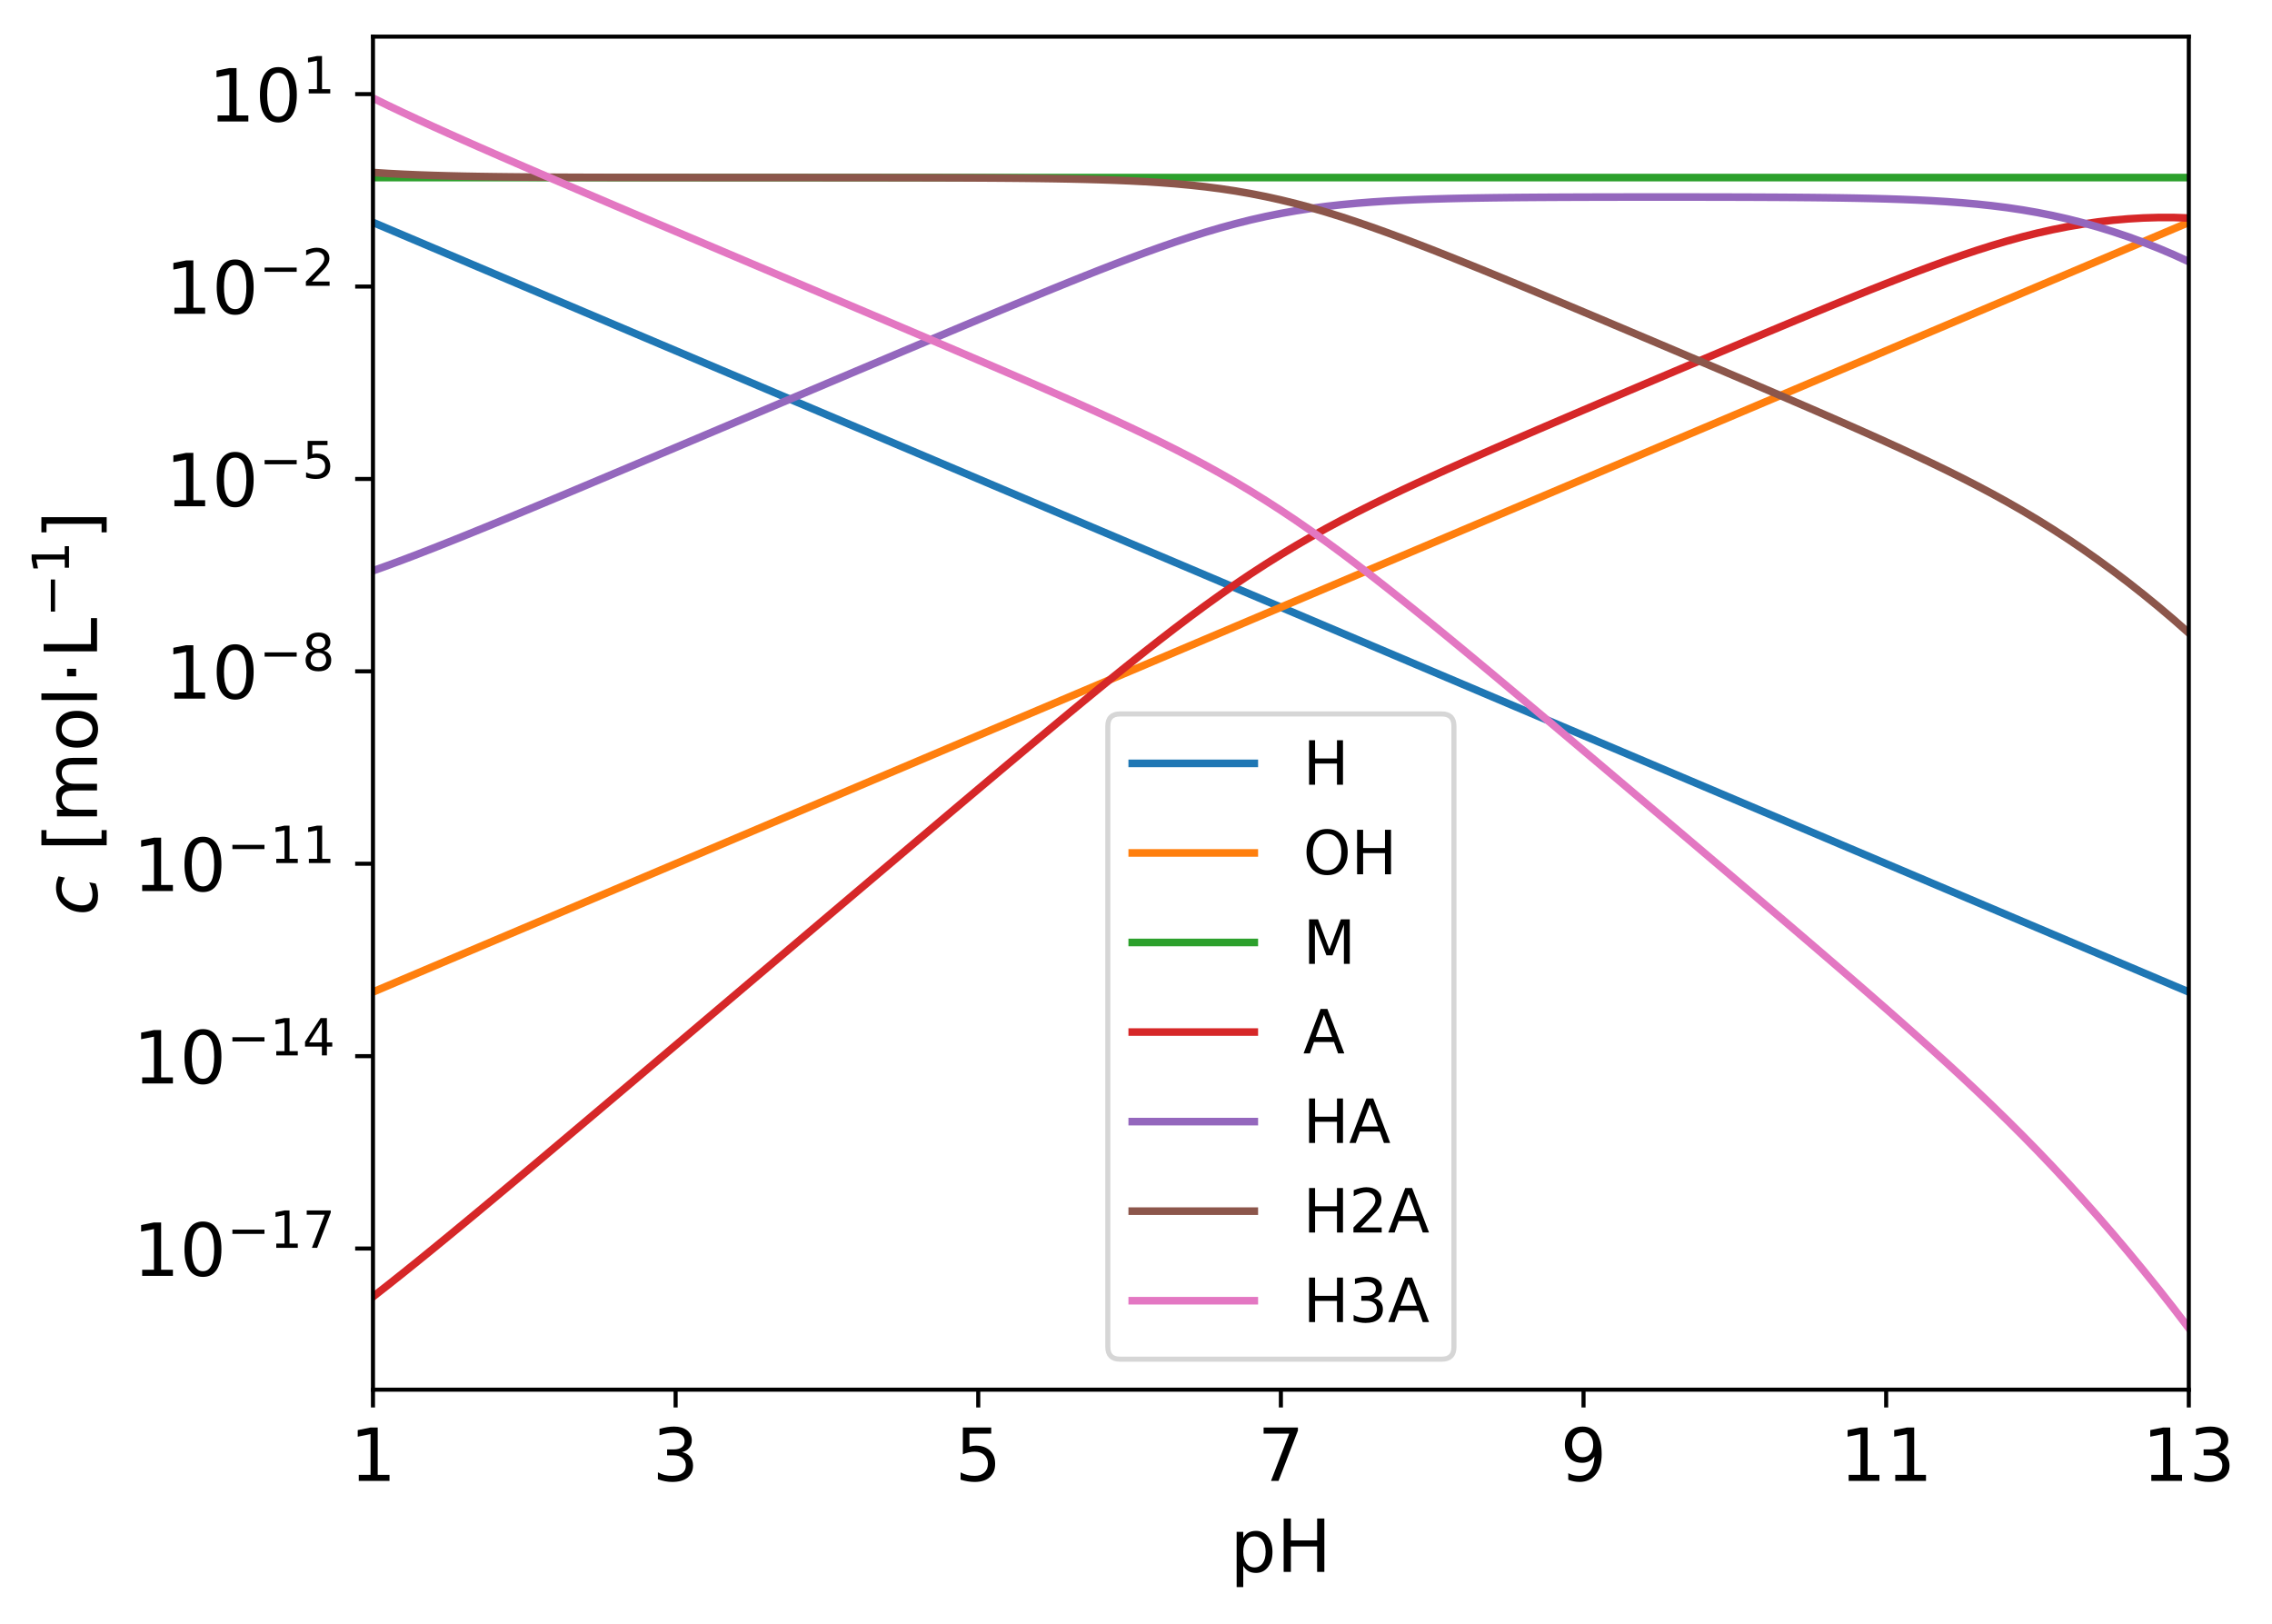 <?xml version="1.0" encoding="utf-8" standalone="no"?>
<!DOCTYPE svg PUBLIC "-//W3C//DTD SVG 1.1//EN"
  "http://www.w3.org/Graphics/SVG/1.1/DTD/svg11.dtd">
<!-- Created with matplotlib (https://matplotlib.org/) -->
<svg height="319.385pt" version="1.1" viewBox="0 0 446.834 319.385" width="446.834pt" xmlns="http://www.w3.org/2000/svg" xmlns:xlink="http://www.w3.org/1999/xlink">
 <defs>
  <style type="text/css">*{stroke-linecap:butt;stroke-linejoin:round;}</style>
 </defs>
 <g id="figure_1">
  <g id="patch_1">
   <path d="M 0 319.385 
L 446.834 319.385 
L 446.834 0 
L 0 0 
z
" style="fill:#ffffff;"/>
  </g>
  <g id="axes_1">
   <g id="patch_2">
    <path d="M 73.352 273.312 
L 430.472 273.312 
L 430.472 7.2 
L 73.352 7.2 
z
" style="fill:#ffffff;"/>
   </g>
   <g id="matplotlib.axis_1">
    <g id="xtick_1">
     <g id="line2d_1">
      <defs>
       <path d="M 0 0 
L 0 3.5 
" id="mf0858f8156" style="stroke:#000000;stroke-width:0.8;"/>
      </defs>
      <g>
       <use style="stroke:#000000;stroke-width:0.8;" x="73.352" xlink:href="#mf0858f8156" y="273.312"/>
      </g>
     </g>
     <g id="text_1">
      <!-- 1 -->
      <g transform="translate(68.771 291.254)scale(0.144 -0.144)">
       <defs>
        <path d="M 12.406 8.297 
L 28.516 8.297 
L 28.516 63.922 
L 10.984 60.406 
L 10.984 69.391 
L 28.422 72.906 
L 38.281 72.906 
L 38.281 8.297 
L 54.391 8.297 
L 54.391 0 
L 12.406 0 
z
" id="DejaVuSans-49"/>
       </defs>
       <use xlink:href="#DejaVuSans-49"/>
      </g>
     </g>
    </g>
    <g id="xtick_2">
     <g id="line2d_2">
      <g>
       <use style="stroke:#000000;stroke-width:0.8;" x="132.872" xlink:href="#mf0858f8156" y="273.312"/>
      </g>
     </g>
     <g id="text_2">
      <!-- 3 -->
      <g transform="translate(128.291 291.254)scale(0.144 -0.144)">
       <defs>
        <path d="M 40.578 39.312 
Q 47.656 37.797 51.625 33 
Q 55.609 28.219 55.609 21.188 
Q 55.609 10.406 48.188 4.484 
Q 40.766 -1.422 27.094 -1.422 
Q 22.516 -1.422 17.656 -0.516 
Q 12.797 0.391 7.625 2.203 
L 7.625 11.719 
Q 11.719 9.328 16.594 8.109 
Q 21.484 6.891 26.812 6.891 
Q 36.078 6.891 40.938 10.547 
Q 45.797 14.203 45.797 21.188 
Q 45.797 27.641 41.281 31.266 
Q 36.766 34.906 28.719 34.906 
L 20.219 34.906 
L 20.219 43.016 
L 29.109 43.016 
Q 36.375 43.016 40.234 45.922 
Q 44.094 48.828 44.094 54.297 
Q 44.094 59.906 40.109 62.906 
Q 36.141 65.922 28.719 65.922 
Q 24.656 65.922 20.016 65.031 
Q 15.375 64.156 9.812 62.312 
L 9.812 71.094 
Q 15.438 72.656 20.344 73.438 
Q 25.25 74.219 29.594 74.219 
Q 40.828 74.219 47.359 69.109 
Q 53.906 64.016 53.906 55.328 
Q 53.906 49.266 50.438 45.094 
Q 46.969 40.922 40.578 39.312 
z
" id="DejaVuSans-51"/>
       </defs>
       <use xlink:href="#DejaVuSans-51"/>
      </g>
     </g>
    </g>
    <g id="xtick_3">
     <g id="line2d_3">
      <g>
       <use style="stroke:#000000;stroke-width:0.8;" x="192.392" xlink:href="#mf0858f8156" y="273.312"/>
      </g>
     </g>
     <g id="text_3">
      <!-- 5 -->
      <g transform="translate(187.811 291.254)scale(0.144 -0.144)">
       <defs>
        <path d="M 10.797 72.906 
L 49.516 72.906 
L 49.516 64.594 
L 19.828 64.594 
L 19.828 46.734 
Q 21.969 47.469 24.109 47.828 
Q 26.266 48.188 28.422 48.188 
Q 40.625 48.188 47.75 41.5 
Q 54.891 34.812 54.891 23.391 
Q 54.891 11.625 47.562 5.094 
Q 40.234 -1.422 26.906 -1.422 
Q 22.312 -1.422 17.547 -0.641 
Q 12.797 0.141 7.719 1.703 
L 7.719 11.625 
Q 12.109 9.234 16.797 8.062 
Q 21.484 6.891 26.703 6.891 
Q 35.156 6.891 40.078 11.328 
Q 45.016 15.766 45.016 23.391 
Q 45.016 31 40.078 35.438 
Q 35.156 39.891 26.703 39.891 
Q 22.75 39.891 18.812 39.016 
Q 14.891 38.141 10.797 36.281 
z
" id="DejaVuSans-53"/>
       </defs>
       <use xlink:href="#DejaVuSans-53"/>
      </g>
     </g>
    </g>
    <g id="xtick_4">
     <g id="line2d_4">
      <g>
       <use style="stroke:#000000;stroke-width:0.8;" x="251.912" xlink:href="#mf0858f8156" y="273.312"/>
      </g>
     </g>
     <g id="text_4">
      <!-- 7 -->
      <g transform="translate(247.331 291.254)scale(0.144 -0.144)">
       <defs>
        <path d="M 8.203 72.906 
L 55.078 72.906 
L 55.078 68.703 
L 28.609 0 
L 18.312 0 
L 43.219 64.594 
L 8.203 64.594 
z
" id="DejaVuSans-55"/>
       </defs>
       <use xlink:href="#DejaVuSans-55"/>
      </g>
     </g>
    </g>
    <g id="xtick_5">
     <g id="line2d_5">
      <g>
       <use style="stroke:#000000;stroke-width:0.8;" x="311.432" xlink:href="#mf0858f8156" y="273.312"/>
      </g>
     </g>
     <g id="text_5">
      <!-- 9 -->
      <g transform="translate(306.851 291.254)scale(0.144 -0.144)">
       <defs>
        <path d="M 10.984 1.516 
L 10.984 10.5 
Q 14.703 8.734 18.5 7.812 
Q 22.312 6.891 25.984 6.891 
Q 35.75 6.891 40.891 13.453 
Q 46.047 20.016 46.781 33.406 
Q 43.953 29.203 39.594 26.953 
Q 35.25 24.703 29.984 24.703 
Q 19.047 24.703 12.672 31.312 
Q 6.297 37.938 6.297 49.422 
Q 6.297 60.641 12.938 67.422 
Q 19.578 74.219 30.609 74.219 
Q 43.266 74.219 49.922 64.516 
Q 56.594 54.828 56.594 36.375 
Q 56.594 19.141 48.406 8.859 
Q 40.234 -1.422 26.422 -1.422 
Q 22.703 -1.422 18.891 -0.688 
Q 15.094 0.047 10.984 1.516 
z
M 30.609 32.422 
Q 37.25 32.422 41.125 36.953 
Q 45.016 41.5 45.016 49.422 
Q 45.016 57.281 41.125 61.844 
Q 37.25 66.406 30.609 66.406 
Q 23.969 66.406 20.094 61.844 
Q 16.219 57.281 16.219 49.422 
Q 16.219 41.5 20.094 36.953 
Q 23.969 32.422 30.609 32.422 
z
" id="DejaVuSans-57"/>
       </defs>
       <use xlink:href="#DejaVuSans-57"/>
      </g>
     </g>
    </g>
    <g id="xtick_6">
     <g id="line2d_6">
      <g>
       <use style="stroke:#000000;stroke-width:0.8;" x="370.952" xlink:href="#mf0858f8156" y="273.312"/>
      </g>
     </g>
     <g id="text_6">
      <!-- 11 -->
      <g transform="translate(361.79 291.254)scale(0.144 -0.144)">
       <use xlink:href="#DejaVuSans-49"/>
       <use x="63.623" xlink:href="#DejaVuSans-49"/>
      </g>
     </g>
    </g>
    <g id="xtick_7">
     <g id="line2d_7">
      <g>
       <use style="stroke:#000000;stroke-width:0.8;" x="430.472" xlink:href="#mf0858f8156" y="273.312"/>
      </g>
     </g>
     <g id="text_7">
      <!-- 13 -->
      <g transform="translate(421.31 291.254)scale(0.144 -0.144)">
       <use xlink:href="#DejaVuSans-49"/>
       <use x="63.623" xlink:href="#DejaVuSans-51"/>
      </g>
     </g>
    </g>
    <g id="text_8">
     <!-- $\mathregular{pH}$ -->
     <g transform="translate(241.904 309.161)scale(0.144 -0.144)">
      <defs>
       <path d="M 18.109 8.203 
L 18.109 -20.797 
L 9.078 -20.797 
L 9.078 54.688 
L 18.109 54.688 
L 18.109 46.391 
Q 20.953 51.266 25.266 53.625 
Q 29.594 56 35.594 56 
Q 45.562 56 51.781 48.094 
Q 58.016 40.188 58.016 27.297 
Q 58.016 14.406 51.781 6.484 
Q 45.562 -1.422 35.594 -1.422 
Q 29.594 -1.422 25.266 0.953 
Q 20.953 3.328 18.109 8.203 
z
M 48.688 27.297 
Q 48.688 37.203 44.609 42.844 
Q 40.531 48.484 33.406 48.484 
Q 26.266 48.484 22.188 42.844 
Q 18.109 37.203 18.109 27.297 
Q 18.109 17.391 22.188 11.75 
Q 26.266 6.109 33.406 6.109 
Q 40.531 6.109 44.609 11.75 
Q 48.688 17.391 48.688 27.297 
z
" id="DejaVuSans-112"/>
       <path d="M 9.812 72.906 
L 19.672 72.906 
L 19.672 43.016 
L 55.516 43.016 
L 55.516 72.906 
L 65.375 72.906 
L 65.375 0 
L 55.516 0 
L 55.516 34.719 
L 19.672 34.719 
L 19.672 0 
L 9.812 0 
z
" id="DejaVuSans-72"/>
      </defs>
      <use transform="translate(0 0.094)" xlink:href="#DejaVuSans-112"/>
      <use transform="translate(63.477 0.094)" xlink:href="#DejaVuSans-72"/>
     </g>
    </g>
   </g>
   <g id="matplotlib.axis_2">
    <g id="ytick_1">
     <g id="line2d_8">
      <defs>
       <path d="M 0 0 
L -3.5 0 
" id="mfca130c58e" style="stroke:#000000;stroke-width:0.8;"/>
      </defs>
      <g>
       <use style="stroke:#000000;stroke-width:0.8;" x="73.352" xlink:href="#mfca130c58e" y="245.554"/>
      </g>
     </g>
     <g id="text_9">
      <!-- $\mathdefault{10^{-17}}$ -->
      <g transform="translate(26.176 251.025)scale(0.144 -0.144)">
       <defs>
        <path d="M 31.781 66.406 
Q 24.172 66.406 20.328 58.906 
Q 16.5 51.422 16.5 36.375 
Q 16.5 21.391 20.328 13.891 
Q 24.172 6.391 31.781 6.391 
Q 39.453 6.391 43.281 13.891 
Q 47.125 21.391 47.125 36.375 
Q 47.125 51.422 43.281 58.906 
Q 39.453 66.406 31.781 66.406 
z
M 31.781 74.219 
Q 44.047 74.219 50.516 64.516 
Q 56.984 54.828 56.984 36.375 
Q 56.984 17.969 50.516 8.266 
Q 44.047 -1.422 31.781 -1.422 
Q 19.531 -1.422 13.062 8.266 
Q 6.594 17.969 6.594 36.375 
Q 6.594 54.828 13.062 64.516 
Q 19.531 74.219 31.781 74.219 
z
" id="DejaVuSans-48"/>
        <path d="M 10.594 35.5 
L 73.188 35.5 
L 73.188 27.203 
L 10.594 27.203 
z
" id="DejaVuSans-8722"/>
       </defs>
       <use transform="translate(0 0.684)" xlink:href="#DejaVuSans-49"/>
       <use transform="translate(63.623 0.684)" xlink:href="#DejaVuSans-48"/>
       <use transform="translate(128.203 38.966)scale(0.7)" xlink:href="#DejaVuSans-8722"/>
       <use transform="translate(186.855 38.966)scale(0.7)" xlink:href="#DejaVuSans-49"/>
       <use transform="translate(231.392 38.966)scale(0.7)" xlink:href="#DejaVuSans-55"/>
      </g>
     </g>
    </g>
    <g id="ytick_2">
     <g id="line2d_9">
      <g>
       <use style="stroke:#000000;stroke-width:0.8;" x="73.352" xlink:href="#mfca130c58e" y="207.714"/>
      </g>
     </g>
     <g id="text_10">
      <!-- $\mathdefault{10^{-14}}$ -->
      <g transform="translate(26.176 213.185)scale(0.144 -0.144)">
       <defs>
        <path d="M 37.797 64.312 
L 12.891 25.391 
L 37.797 25.391 
z
M 35.203 72.906 
L 47.609 72.906 
L 47.609 25.391 
L 58.016 25.391 
L 58.016 17.188 
L 47.609 17.188 
L 47.609 0 
L 37.797 0 
L 37.797 17.188 
L 4.891 17.188 
L 4.891 26.703 
z
" id="DejaVuSans-52"/>
       </defs>
       <use transform="translate(0 0.684)" xlink:href="#DejaVuSans-49"/>
       <use transform="translate(63.623 0.684)" xlink:href="#DejaVuSans-48"/>
       <use transform="translate(128.203 38.966)scale(0.7)" xlink:href="#DejaVuSans-8722"/>
       <use transform="translate(186.855 38.966)scale(0.7)" xlink:href="#DejaVuSans-49"/>
       <use transform="translate(231.392 38.966)scale(0.7)" xlink:href="#DejaVuSans-52"/>
      </g>
     </g>
    </g>
    <g id="ytick_3">
     <g id="line2d_10">
      <g>
       <use style="stroke:#000000;stroke-width:0.8;" x="73.352" xlink:href="#mfca130c58e" y="169.875"/>
      </g>
     </g>
     <g id="text_11">
      <!-- $\mathdefault{10^{-11}}$ -->
      <g transform="translate(26.176 175.346)scale(0.144 -0.144)">
       <use transform="translate(0 0.684)" xlink:href="#DejaVuSans-49"/>
       <use transform="translate(63.623 0.684)" xlink:href="#DejaVuSans-48"/>
       <use transform="translate(128.203 38.966)scale(0.7)" xlink:href="#DejaVuSans-8722"/>
       <use transform="translate(186.855 38.966)scale(0.7)" xlink:href="#DejaVuSans-49"/>
       <use transform="translate(231.392 38.966)scale(0.7)" xlink:href="#DejaVuSans-49"/>
      </g>
     </g>
    </g>
    <g id="ytick_4">
     <g id="line2d_11">
      <g>
       <use style="stroke:#000000;stroke-width:0.8;" x="73.352" xlink:href="#mfca130c58e" y="132.035"/>
      </g>
     </g>
     <g id="text_12">
      <!-- $\mathdefault{10^{-8}}$ -->
      <g transform="translate(32.512 137.506)scale(0.144 -0.144)">
       <defs>
        <path d="M 31.781 34.625 
Q 24.75 34.625 20.719 30.859 
Q 16.703 27.094 16.703 20.516 
Q 16.703 13.922 20.719 10.156 
Q 24.75 6.391 31.781 6.391 
Q 38.812 6.391 42.859 10.172 
Q 46.922 13.969 46.922 20.516 
Q 46.922 27.094 42.891 30.859 
Q 38.875 34.625 31.781 34.625 
z
M 21.922 38.812 
Q 15.578 40.375 12.031 44.719 
Q 8.5 49.078 8.5 55.328 
Q 8.5 64.062 14.719 69.141 
Q 20.953 74.219 31.781 74.219 
Q 42.672 74.219 48.875 69.141 
Q 55.078 64.062 55.078 55.328 
Q 55.078 49.078 51.531 44.719 
Q 48 40.375 41.703 38.812 
Q 48.828 37.156 52.797 32.312 
Q 56.781 27.484 56.781 20.516 
Q 56.781 9.906 50.312 4.234 
Q 43.844 -1.422 31.781 -1.422 
Q 19.734 -1.422 13.25 4.234 
Q 6.781 9.906 6.781 20.516 
Q 6.781 27.484 10.781 32.312 
Q 14.797 37.156 21.922 38.812 
z
M 18.312 54.391 
Q 18.312 48.734 21.844 45.562 
Q 25.391 42.391 31.781 42.391 
Q 38.141 42.391 41.719 45.562 
Q 45.312 48.734 45.312 54.391 
Q 45.312 60.062 41.719 63.234 
Q 38.141 66.406 31.781 66.406 
Q 25.391 66.406 21.844 63.234 
Q 18.312 60.062 18.312 54.391 
z
" id="DejaVuSans-56"/>
       </defs>
       <use transform="translate(0 0.766)" xlink:href="#DejaVuSans-49"/>
       <use transform="translate(63.623 0.766)" xlink:href="#DejaVuSans-48"/>
       <use transform="translate(128.203 39.047)scale(0.7)" xlink:href="#DejaVuSans-8722"/>
       <use transform="translate(186.855 39.047)scale(0.7)" xlink:href="#DejaVuSans-56"/>
      </g>
     </g>
    </g>
    <g id="ytick_5">
     <g id="line2d_12">
      <g>
       <use style="stroke:#000000;stroke-width:0.8;" x="73.352" xlink:href="#mfca130c58e" y="94.195"/>
      </g>
     </g>
     <g id="text_13">
      <!-- $\mathdefault{10^{-5}}$ -->
      <g transform="translate(32.512 99.666)scale(0.144 -0.144)">
       <use transform="translate(0 0.684)" xlink:href="#DejaVuSans-49"/>
       <use transform="translate(63.623 0.684)" xlink:href="#DejaVuSans-48"/>
       <use transform="translate(128.203 38.966)scale(0.7)" xlink:href="#DejaVuSans-8722"/>
       <use transform="translate(186.855 38.966)scale(0.7)" xlink:href="#DejaVuSans-53"/>
      </g>
     </g>
    </g>
    <g id="ytick_6">
     <g id="line2d_13">
      <g>
       <use style="stroke:#000000;stroke-width:0.8;" x="73.352" xlink:href="#mfca130c58e" y="56.356"/>
      </g>
     </g>
     <g id="text_14">
      <!-- $\mathdefault{10^{-2}}$ -->
      <g transform="translate(32.512 61.826)scale(0.144 -0.144)">
       <defs>
        <path d="M 19.188 8.297 
L 53.609 8.297 
L 53.609 0 
L 7.328 0 
L 7.328 8.297 
Q 12.938 14.109 22.625 23.891 
Q 32.328 33.688 34.812 36.531 
Q 39.547 41.844 41.422 45.531 
Q 43.312 49.219 43.312 52.781 
Q 43.312 58.594 39.234 62.25 
Q 35.156 65.922 28.609 65.922 
Q 23.969 65.922 18.812 64.312 
Q 13.672 62.703 7.812 59.422 
L 7.812 69.391 
Q 13.766 71.781 18.938 73 
Q 24.125 74.219 28.422 74.219 
Q 39.75 74.219 46.484 68.547 
Q 53.219 62.891 53.219 53.422 
Q 53.219 48.922 51.531 44.891 
Q 49.859 40.875 45.406 35.406 
Q 44.188 33.984 37.641 27.219 
Q 31.109 20.453 19.188 8.297 
z
" id="DejaVuSans-50"/>
       </defs>
       <use transform="translate(0 0.766)" xlink:href="#DejaVuSans-49"/>
       <use transform="translate(63.623 0.766)" xlink:href="#DejaVuSans-48"/>
       <use transform="translate(128.203 39.047)scale(0.7)" xlink:href="#DejaVuSans-8722"/>
       <use transform="translate(186.855 39.047)scale(0.7)" xlink:href="#DejaVuSans-50"/>
      </g>
     </g>
    </g>
    <g id="ytick_7">
     <g id="line2d_14">
      <g>
       <use style="stroke:#000000;stroke-width:0.8;" x="73.352" xlink:href="#mfca130c58e" y="18.516"/>
      </g>
     </g>
     <g id="text_15">
      <!-- $\mathdefault{10^{1}}$ -->
      <g transform="translate(41.008 23.987)scale(0.144 -0.144)">
       <use transform="translate(0 0.684)" xlink:href="#DejaVuSans-49"/>
       <use transform="translate(63.623 0.684)" xlink:href="#DejaVuSans-48"/>
       <use transform="translate(128.203 38.966)scale(0.7)" xlink:href="#DejaVuSans-49"/>
      </g>
     </g>
    </g>
    <g id="text_16">
     <!-- $c\ [\mathrm{mol}\!\cdot\!\mathrm{L}^{-1}]$ -->
     <g transform="translate(19.181 180.072)rotate(-90)scale(0.144 -0.144)">
      <defs>
       <path d="M 53.609 52.594 
L 51.812 43.703 
Q 48.578 46.047 44.938 47.219 
Q 41.312 48.391 37.406 48.391 
Q 33.109 48.391 29.219 46.875 
Q 25.344 45.359 22.703 42.578 
Q 18.5 38.328 16.203 32.609 
Q 13.922 26.906 13.922 20.797 
Q 13.922 13.422 17.609 9.812 
Q 21.297 6.203 28.812 6.203 
Q 32.516 6.203 36.688 7.328 
Q 40.875 8.453 45.406 10.688 
L 43.703 1.812 
Q 39.797 0.203 35.672 -0.609 
Q 31.547 -1.422 27.203 -1.422 
Q 16.312 -1.422 10.453 4.016 
Q 4.594 9.469 4.594 19.578 
Q 4.594 28.078 7.641 35.234 
Q 10.688 42.391 16.703 48.094 
Q 20.797 52 26.312 54 
Q 31.844 56 38.375 56 
Q 42.188 56 45.938 55.141 
Q 49.703 54.297 53.609 52.594 
z
" id="DejaVuSans-Oblique-99"/>
       <path d="M 8.594 75.984 
L 29.297 75.984 
L 29.297 69 
L 17.578 69 
L 17.578 -6.203 
L 29.297 -6.203 
L 29.297 -13.188 
L 8.594 -13.188 
z
" id="DejaVuSans-91"/>
       <path d="M 52 44.188 
Q 55.375 50.25 60.062 53.125 
Q 64.75 56 71.094 56 
Q 79.641 56 84.281 50.016 
Q 88.922 44.047 88.922 33.016 
L 88.922 0 
L 79.891 0 
L 79.891 32.719 
Q 79.891 40.578 77.094 44.375 
Q 74.312 48.188 68.609 48.188 
Q 61.625 48.188 57.562 43.547 
Q 53.516 38.922 53.516 30.906 
L 53.516 0 
L 44.484 0 
L 44.484 32.719 
Q 44.484 40.625 41.703 44.406 
Q 38.922 48.188 33.109 48.188 
Q 26.219 48.188 22.156 43.531 
Q 18.109 38.875 18.109 30.906 
L 18.109 0 
L 9.078 0 
L 9.078 54.688 
L 18.109 54.688 
L 18.109 46.188 
Q 21.188 51.219 25.484 53.609 
Q 29.781 56 35.688 56 
Q 41.656 56 45.828 52.969 
Q 50 49.953 52 44.188 
z
" id="DejaVuSans-109"/>
       <path d="M 30.609 48.391 
Q 23.391 48.391 19.188 42.75 
Q 14.984 37.109 14.984 27.297 
Q 14.984 17.484 19.156 11.844 
Q 23.344 6.203 30.609 6.203 
Q 37.797 6.203 41.984 11.859 
Q 46.188 17.531 46.188 27.297 
Q 46.188 37.016 41.984 42.703 
Q 37.797 48.391 30.609 48.391 
z
M 30.609 56 
Q 42.328 56 49.016 48.375 
Q 55.719 40.766 55.719 27.297 
Q 55.719 13.875 49.016 6.219 
Q 42.328 -1.422 30.609 -1.422 
Q 18.844 -1.422 12.172 6.219 
Q 5.516 13.875 5.516 27.297 
Q 5.516 40.766 12.172 48.375 
Q 18.844 56 30.609 56 
z
" id="DejaVuSans-111"/>
       <path d="M 9.422 75.984 
L 18.406 75.984 
L 18.406 0 
L 9.422 0 
z
" id="DejaVuSans-108"/>
       <path d="M 10.688 40.922 
L 21 40.922 
L 21 28.516 
L 10.688 28.516 
z
" id="DejaVuSans-8901"/>
       <path d="M 9.812 72.906 
L 19.672 72.906 
L 19.672 8.297 
L 55.172 8.297 
L 55.172 0 
L 9.812 0 
z
" id="DejaVuSans-76"/>
       <path d="M 30.422 75.984 
L 30.422 -13.188 
L 9.719 -13.188 
L 9.719 -6.203 
L 21.391 -6.203 
L 21.391 69 
L 9.719 69 
L 9.719 75.984 
z
" id="DejaVuSans-93"/>
      </defs>
      <use transform="translate(0 0.684)" xlink:href="#DejaVuSans-Oblique-99"/>
      <use transform="translate(87.451 0.684)" xlink:href="#DejaVuSans-91"/>
      <use transform="translate(126.465 0.684)" xlink:href="#DejaVuSans-109"/>
      <use transform="translate(223.877 0.684)" xlink:href="#DejaVuSans-111"/>
      <use transform="translate(285.058 0.684)" xlink:href="#DejaVuSans-108"/>
      <use transform="translate(316.088 0.684)" xlink:href="#DejaVuSans-8901"/>
      <use transform="translate(351.122 0.684)" xlink:href="#DejaVuSans-76"/>
      <use transform="translate(407.792 38.966)scale(0.7)" xlink:href="#DejaVuSans-8722"/>
      <use transform="translate(466.444 38.966)scale(0.7)" xlink:href="#DejaVuSans-49"/>
      <use transform="translate(513.715 0.684)" xlink:href="#DejaVuSans-93"/>
     </g>
    </g>
   </g>
   <g id="line2d_15">
    <path clip-path="url(#p4cd1c0df34)" d="M 73.352 43.742 
L 76.328 45.004 
L 79.304 46.265 
L 82.28 47.526 
L 85.256 48.788 
L 88.232 50.049 
L 91.208 51.31 
L 94.184 52.572 
L 97.16 53.833 
L 100.136 55.094 
L 103.112 56.356 
L 106.088 57.617 
L 109.064 58.878 
L 112.04 60.14 
L 115.016 61.401 
L 117.992 62.662 
L 120.968 63.924 
L 123.944 65.185 
L 126.92 66.446 
L 129.896 67.708 
L 132.872 68.969 
L 135.848 70.23 
L 138.824 71.491 
L 141.8 72.753 
L 144.776 74.014 
L 147.752 75.275 
L 150.728 76.537 
L 153.704 77.798 
L 156.68 79.059 
L 159.656 80.321 
L 162.632 81.582 
L 165.608 82.843 
L 168.584 84.105 
L 171.56 85.366 
L 174.536 86.627 
L 177.512 87.889 
L 180.488 89.15 
L 183.464 90.411 
L 186.44 91.673 
L 189.416 92.934 
L 192.392 94.195 
L 195.368 95.457 
L 198.344 96.718 
L 201.32 97.979 
L 204.296 99.241 
L 207.272 100.502 
L 210.248 101.763 
L 213.224 103.025 
L 216.2 104.286 
L 219.176 105.547 
L 222.152 106.809 
L 225.128 108.07 
L 228.104 109.331 
L 231.08 110.593 
L 234.056 111.854 
L 237.032 113.115 
L 240.008 114.377 
L 242.984 115.638 
L 245.96 116.899 
L 248.936 118.16 
L 251.912 119.422 
L 254.888 120.683 
L 257.864 121.944 
L 260.84 123.206 
L 263.816 124.467 
L 266.792 125.728 
L 269.768 126.99 
L 272.744 128.251 
L 275.72 129.512 
L 278.696 130.774 
L 281.672 132.035 
L 284.648 133.296 
L 287.624 134.558 
L 290.6 135.819 
L 293.576 137.08 
L 296.552 138.342 
L 299.528 139.603 
L 302.504 140.864 
L 305.48 142.126 
L 308.456 143.387 
L 311.432 144.648 
L 314.408 145.91 
L 317.384 147.171 
L 320.36 148.432 
L 323.336 149.694 
L 326.312 150.955 
L 329.288 152.216 
L 332.264 153.478 
L 335.24 154.739 
L 338.216 156 
L 341.192 157.262 
L 344.168 158.523 
L 347.144 159.784 
L 350.12 161.046 
L 353.096 162.307 
L 356.072 163.568 
L 359.048 164.829 
L 362.024 166.091 
L 365 167.352 
L 367.976 168.613 
L 370.952 169.875 
L 373.928 171.136 
L 376.904 172.397 
L 379.88 173.659 
L 382.856 174.92 
L 385.832 176.181 
L 388.808 177.443 
L 391.784 178.704 
L 394.76 179.965 
L 397.736 181.227 
L 400.712 182.488 
L 403.688 183.749 
L 406.664 185.011 
L 409.64 186.272 
L 412.616 187.533 
L 415.592 188.795 
L 418.568 190.056 
L 421.544 191.317 
L 424.52 192.579 
L 427.496 193.84 
L 430.472 195.101 
" style="fill:none;stroke:#1f77b4;stroke-linecap:square;stroke-width:1.5;"/>
   </g>
   <g id="line2d_16">
    <path clip-path="url(#p4cd1c0df34)" d="M 73.352 195.101 
L 76.328 193.84 
L 79.304 192.579 
L 82.28 191.317 
L 85.256 190.056 
L 88.232 188.795 
L 91.208 187.533 
L 94.184 186.272 
L 97.16 185.011 
L 100.136 183.749 
L 103.112 182.488 
L 106.088 181.227 
L 109.064 179.965 
L 112.04 178.704 
L 115.016 177.443 
L 117.992 176.181 
L 120.968 174.92 
L 123.944 173.659 
L 126.92 172.397 
L 129.896 171.136 
L 132.872 169.875 
L 135.848 168.613 
L 138.824 167.352 
L 141.8 166.091 
L 144.776 164.829 
L 147.752 163.568 
L 150.728 162.307 
L 153.704 161.046 
L 156.68 159.784 
L 159.656 158.523 
L 162.632 157.262 
L 165.608 156 
L 168.584 154.739 
L 171.56 153.478 
L 174.536 152.216 
L 177.512 150.955 
L 180.488 149.694 
L 183.464 148.432 
L 186.44 147.171 
L 189.416 145.91 
L 192.392 144.648 
L 195.368 143.387 
L 198.344 142.126 
L 201.32 140.864 
L 204.296 139.603 
L 207.272 138.342 
L 210.248 137.08 
L 213.224 135.819 
L 216.2 134.558 
L 219.176 133.296 
L 222.152 132.035 
L 225.128 130.774 
L 228.104 129.512 
L 231.08 128.251 
L 234.056 126.99 
L 237.032 125.728 
L 240.008 124.467 
L 242.984 123.206 
L 245.96 121.944 
L 248.936 120.683 
L 251.912 119.422 
L 254.888 118.16 
L 257.864 116.899 
L 260.84 115.638 
L 263.816 114.377 
L 266.792 113.115 
L 269.768 111.854 
L 272.744 110.593 
L 275.72 109.331 
L 278.696 108.07 
L 281.672 106.809 
L 284.648 105.547 
L 287.624 104.286 
L 290.6 103.025 
L 293.576 101.763 
L 296.552 100.502 
L 299.528 99.241 
L 302.504 97.979 
L 305.48 96.718 
L 308.456 95.457 
L 311.432 94.195 
L 314.408 92.934 
L 317.384 91.673 
L 320.36 90.411 
L 323.336 89.15 
L 326.312 87.889 
L 329.288 86.627 
L 332.264 85.366 
L 335.24 84.105 
L 338.216 82.843 
L 341.192 81.582 
L 344.168 80.321 
L 347.144 79.059 
L 350.12 77.798 
L 353.096 76.537 
L 356.072 75.275 
L 359.048 74.014 
L 362.024 72.753 
L 365 71.491 
L 367.976 70.23 
L 370.952 68.969 
L 373.928 67.708 
L 376.904 66.446 
L 379.88 65.185 
L 382.856 63.924 
L 385.832 62.662 
L 388.808 61.401 
L 391.784 60.14 
L 394.76 58.878 
L 397.736 57.617 
L 400.712 56.356 
L 403.688 55.094 
L 406.664 53.833 
L 409.64 52.572 
L 412.616 51.31 
L 415.592 50.049 
L 418.568 48.788 
L 421.544 47.526 
L 424.52 46.265 
L 427.496 45.004 
L 430.472 43.742 
" style="fill:none;stroke:#ff7f0e;stroke-linecap:square;stroke-width:1.5;"/>
   </g>
   <g id="line2d_17">
    <path clip-path="url(#p4cd1c0df34)" d="M 73.352 34.926 
L 76.328 34.926 
L 79.304 34.926 
L 82.28 34.926 
L 85.256 34.926 
L 88.232 34.926 
L 91.208 34.926 
L 94.184 34.926 
L 97.16 34.926 
L 100.136 34.926 
L 103.112 34.926 
L 106.088 34.926 
L 109.064 34.926 
L 112.04 34.926 
L 115.016 34.926 
L 117.992 34.926 
L 120.968 34.926 
L 123.944 34.926 
L 126.92 34.926 
L 129.896 34.926 
L 132.872 34.926 
L 135.848 34.926 
L 138.824 34.926 
L 141.8 34.926 
L 144.776 34.926 
L 147.752 34.926 
L 150.728 34.926 
L 153.704 34.926 
L 156.68 34.926 
L 159.656 34.926 
L 162.632 34.926 
L 165.608 34.926 
L 168.584 34.926 
L 171.56 34.926 
L 174.536 34.926 
L 177.512 34.926 
L 180.488 34.926 
L 183.464 34.926 
L 186.44 34.926 
L 189.416 34.926 
L 192.392 34.926 
L 195.368 34.926 
L 198.344 34.926 
L 201.32 34.926 
L 204.296 34.926 
L 207.272 34.926 
L 210.248 34.926 
L 213.224 34.926 
L 216.2 34.926 
L 219.176 34.926 
L 222.152 34.926 
L 225.128 34.926 
L 228.104 34.926 
L 231.08 34.926 
L 234.056 34.926 
L 237.032 34.926 
L 240.008 34.926 
L 242.984 34.926 
L 245.96 34.926 
L 248.936 34.926 
L 251.912 34.926 
L 254.888 34.926 
L 257.864 34.926 
L 260.84 34.926 
L 263.816 34.926 
L 266.792 34.926 
L 269.768 34.926 
L 272.744 34.926 
L 275.72 34.926 
L 278.696 34.926 
L 281.672 34.926 
L 284.648 34.926 
L 287.624 34.926 
L 290.6 34.926 
L 293.576 34.926 
L 296.552 34.926 
L 299.528 34.926 
L 302.504 34.926 
L 305.48 34.926 
L 308.456 34.926 
L 311.432 34.926 
L 314.408 34.926 
L 317.384 34.926 
L 320.36 34.926 
L 323.336 34.926 
L 326.312 34.926 
L 329.288 34.926 
L 332.264 34.926 
L 335.24 34.926 
L 338.216 34.926 
L 341.192 34.926 
L 344.168 34.926 
L 347.144 34.926 
L 350.12 34.926 
L 353.096 34.926 
L 356.072 34.926 
L 359.048 34.926 
L 362.024 34.926 
L 365 34.926 
L 367.976 34.926 
L 370.952 34.926 
L 373.928 34.926 
L 376.904 34.926 
L 379.88 34.926 
L 382.856 34.926 
L 385.832 34.926 
L 388.808 34.926 
L 391.784 34.926 
L 394.76 34.926 
L 397.736 34.926 
L 400.712 34.926 
L 403.688 34.926 
L 406.664 34.926 
L 409.64 34.926 
L 412.616 34.926 
L 415.592 34.926 
L 418.568 34.926 
L 421.544 34.926 
L 424.52 34.926 
L 427.496 34.926 
L 430.472 34.926 
" style="fill:none;stroke:#2ca02c;stroke-linecap:square;stroke-width:1.5;"/>
   </g>
   <g id="line2d_18">
    <path clip-path="url(#p4cd1c0df34)" d="M 73.352 255.037 
L 76.328 252.706 
L 79.304 250.34 
L 82.28 247.945 
L 85.256 245.526 
L 88.232 243.087 
L 91.208 240.632 
L 94.184 238.163 
L 97.16 235.684 
L 100.136 233.196 
L 103.112 230.701 
L 106.088 228.201 
L 109.064 225.696 
L 112.04 223.187 
L 115.016 220.676 
L 117.992 218.162 
L 120.968 215.647 
L 123.944 213.13 
L 126.92 210.612 
L 129.896 208.093 
L 132.872 205.573 
L 135.848 203.053 
L 138.824 200.532 
L 141.8 198.011 
L 144.776 195.49 
L 147.752 192.969 
L 150.728 190.447 
L 153.704 187.926 
L 156.68 185.405 
L 159.656 182.883 
L 162.632 180.362 
L 165.608 177.842 
L 168.584 175.321 
L 171.56 172.802 
L 174.536 170.283 
L 177.512 167.764 
L 180.488 165.247 
L 183.464 162.732 
L 186.44 160.218 
L 189.416 157.706 
L 192.392 155.197 
L 195.368 152.692 
L 198.344 150.191 
L 201.32 147.695 
L 204.296 145.207 
L 207.272 142.727 
L 210.248 140.257 
L 213.224 137.8 
L 216.2 135.36 
L 219.176 132.938 
L 222.152 130.541 
L 225.128 128.172 
L 228.104 125.836 
L 231.08 123.541 
L 234.056 121.291 
L 237.032 119.094 
L 240.008 116.956 
L 242.984 114.881 
L 245.96 112.875 
L 248.936 110.941 
L 251.912 109.078 
L 254.888 107.288 
L 257.864 105.566 
L 260.84 103.91 
L 263.816 102.313 
L 266.792 100.769 
L 269.768 99.273 
L 272.744 97.818 
L 275.72 96.397 
L 278.696 95.006 
L 281.672 93.64 
L 284.648 92.293 
L 287.624 90.964 
L 290.6 89.647 
L 293.576 88.342 
L 296.552 87.046 
L 299.528 85.756 
L 302.504 84.473 
L 305.48 83.194 
L 308.456 81.919 
L 311.432 80.647 
L 314.408 79.378 
L 317.384 78.111 
L 320.36 76.845 
L 323.336 75.581 
L 326.312 74.319 
L 329.288 73.058 
L 332.264 71.799 
L 335.24 70.541 
L 338.216 69.285 
L 341.192 68.03 
L 344.168 66.779 
L 347.144 65.53 
L 350.12 64.284 
L 353.096 63.043 
L 356.072 61.807 
L 359.048 60.578 
L 362.024 59.356 
L 365 58.145 
L 367.976 56.947 
L 370.952 55.764 
L 373.928 54.599 
L 376.904 53.458 
L 379.88 52.344 
L 382.856 51.263 
L 385.832 50.222 
L 388.808 49.226 
L 391.784 48.282 
L 394.76 47.398 
L 397.736 46.58 
L 400.712 45.834 
L 403.688 45.165 
L 406.664 44.575 
L 409.64 44.068 
L 412.616 43.643 
L 415.592 43.301 
L 418.568 43.042 
L 421.544 42.866 
L 424.52 42.776 
L 427.496 42.777 
L 430.472 42.881 
" style="fill:none;stroke:#d62728;stroke-linecap:square;stroke-width:1.5;"/>
   </g>
   <g id="line2d_19">
    <path clip-path="url(#p4cd1c0df34)" d="M 73.352 112.256 
L 76.328 111.185 
L 79.304 110.081 
L 82.28 108.947 
L 85.256 107.789 
L 88.232 106.612 
L 91.208 105.418 
L 94.184 104.211 
L 97.16 102.993 
L 100.136 101.766 
L 103.112 100.533 
L 106.088 99.293 
L 109.064 98.05 
L 112.04 96.803 
L 115.016 95.552 
L 117.992 94.3 
L 120.968 93.046 
L 123.944 91.79 
L 126.92 90.534 
L 129.896 89.276 
L 132.872 88.018 
L 135.848 86.759 
L 138.824 85.499 
L 141.8 84.24 
L 144.776 82.98 
L 147.752 81.72 
L 150.728 80.46 
L 153.704 79.2 
L 156.68 77.94 
L 159.656 76.68 
L 162.632 75.42 
L 165.608 74.161 
L 168.584 72.902 
L 171.56 71.644 
L 174.536 70.386 
L 177.512 69.129 
L 180.488 67.873 
L 183.464 66.619 
L 186.44 65.366 
L 189.416 64.116 
L 192.392 62.868 
L 195.368 61.624 
L 198.344 60.385 
L 201.32 59.15 
L 204.296 57.923 
L 207.272 56.704 
L 210.248 55.496 
L 213.224 54.301 
L 216.2 53.121 
L 219.176 51.961 
L 222.152 50.825 
L 225.128 49.717 
L 228.104 48.643 
L 231.08 47.609 
L 234.056 46.621 
L 237.032 45.685 
L 240.008 44.808 
L 242.984 43.995 
L 245.96 43.25 
L 248.936 42.577 
L 251.912 41.976 
L 254.888 41.447 
L 257.864 40.987 
L 260.84 40.591 
L 263.816 40.256 
L 266.792 39.974 
L 269.768 39.739 
L 272.744 39.545 
L 275.72 39.386 
L 278.696 39.256 
L 281.672 39.151 
L 284.648 39.065 
L 287.624 38.997 
L 290.6 38.942 
L 293.576 38.898 
L 296.552 38.863 
L 299.528 38.835 
L 302.504 38.813 
L 305.48 38.796 
L 308.456 38.782 
L 311.432 38.771 
L 314.408 38.763 
L 317.384 38.757 
L 320.36 38.753 
L 323.336 38.751 
L 326.312 38.75 
L 329.288 38.75 
L 332.264 38.752 
L 335.24 38.756 
L 338.216 38.761 
L 341.192 38.768 
L 344.168 38.777 
L 347.144 38.79 
L 350.12 38.805 
L 353.096 38.825 
L 356.072 38.851 
L 359.048 38.883 
L 362.024 38.923 
L 365 38.973 
L 367.976 39.036 
L 370.952 39.114 
L 373.928 39.211 
L 376.904 39.331 
L 379.88 39.478 
L 382.856 39.659 
L 385.832 39.879 
L 388.808 40.144 
L 391.784 40.462 
L 394.76 40.839 
L 397.736 41.283 
L 400.712 41.798 
L 403.688 42.39 
L 406.664 43.062 
L 409.64 43.815 
L 412.616 44.652 
L 415.592 45.572 
L 418.568 46.574 
L 421.544 47.659 
L 424.52 48.83 
L 427.496 50.093 
L 430.472 51.458 
" style="fill:none;stroke:#9467bd;stroke-linecap:square;stroke-width:1.5;"/>
   </g>
   <g id="line2d_20">
    <path clip-path="url(#p4cd1c0df34)" d="M 73.352 33.927 
L 76.328 34.118 
L 79.304 34.275 
L 82.28 34.403 
L 85.256 34.506 
L 88.232 34.59 
L 91.208 34.658 
L 94.184 34.712 
L 97.16 34.755 
L 100.136 34.79 
L 103.112 34.818 
L 106.088 34.84 
L 109.064 34.857 
L 112.04 34.872 
L 115.016 34.883 
L 117.992 34.892 
L 120.968 34.899 
L 123.944 34.905 
L 126.92 34.909 
L 129.896 34.913 
L 132.872 34.916 
L 135.848 34.918 
L 138.824 34.92 
L 141.8 34.922 
L 144.776 34.923 
L 147.752 34.925 
L 150.728 34.926 
L 153.704 34.927 
L 156.68 34.929 
L 159.656 34.93 
L 162.632 34.932 
L 165.608 34.934 
L 168.584 34.936 
L 171.56 34.939 
L 174.536 34.943 
L 177.512 34.947 
L 180.488 34.953 
L 183.464 34.96 
L 186.44 34.968 
L 189.416 34.979 
L 192.392 34.993 
L 195.368 35.01 
L 198.344 35.032 
L 201.32 35.059 
L 204.296 35.093 
L 207.272 35.136 
L 210.248 35.189 
L 213.224 35.255 
L 216.2 35.337 
L 219.176 35.438 
L 222.152 35.563 
L 225.128 35.717 
L 228.104 35.904 
L 231.08 36.131 
L 234.056 36.404 
L 237.032 36.73 
L 240.008 37.114 
L 242.984 37.562 
L 245.96 38.079 
L 248.936 38.667 
L 251.912 39.327 
L 254.888 40.059 
L 257.864 40.86 
L 260.84 41.726 
L 263.816 42.652 
L 266.792 43.631 
L 269.768 44.658 
L 272.744 45.725 
L 275.72 46.827 
L 278.696 47.959 
L 281.672 49.115 
L 284.648 50.291 
L 287.624 51.484 
L 290.6 52.69 
L 293.576 53.908 
L 296.552 55.134 
L 299.528 56.367 
L 302.504 57.607 
L 305.48 58.851 
L 308.456 60.098 
L 311.432 61.349 
L 314.408 62.602 
L 317.384 63.858 
L 320.36 65.115 
L 323.336 66.374 
L 326.312 67.634 
L 329.288 68.896 
L 332.264 70.159 
L 335.24 71.424 
L 338.216 72.69 
L 341.192 73.959 
L 344.168 75.229 
L 347.144 76.503 
L 350.12 77.78 
L 353.096 79.062 
L 356.072 80.348 
L 359.048 81.642 
L 362.024 82.943 
L 365 84.255 
L 367.976 85.579 
L 370.952 86.918 
L 373.928 88.277 
L 376.904 89.658 
L 379.88 91.067 
L 382.856 92.509 
L 385.832 93.989 
L 388.808 95.516 
L 391.784 97.095 
L 394.76 98.734 
L 397.736 100.439 
L 400.712 102.215 
L 403.688 104.069 
L 406.664 106.002 
L 409.64 108.017 
L 412.616 110.115 
L 415.592 112.296 
L 418.568 114.559 
L 421.544 116.906 
L 424.52 119.338 
L 427.496 121.862 
L 430.472 124.488 
" style="fill:none;stroke:#8c564b;stroke-linecap:square;stroke-width:1.5;"/>
   </g>
   <g id="line2d_21">
    <path clip-path="url(#p4cd1c0df34)" d="M 73.352 19.296 
L 76.328 20.748 
L 79.304 22.166 
L 82.28 23.555 
L 85.256 24.92 
L 88.232 26.265 
L 91.208 27.594 
L 94.184 28.91 
L 97.16 30.214 
L 100.136 31.51 
L 103.112 32.8 
L 106.088 34.083 
L 109.064 35.362 
L 112.04 36.637 
L 115.016 37.91 
L 117.992 39.18 
L 120.968 40.449 
L 123.944 41.716 
L 126.92 42.982 
L 129.896 44.247 
L 132.872 45.511 
L 135.848 46.775 
L 138.824 48.038 
L 141.8 49.301 
L 144.776 50.564 
L 147.752 51.826 
L 150.728 53.089 
L 153.704 54.352 
L 156.68 55.614 
L 159.656 56.877 
L 162.632 58.14 
L 165.608 59.403 
L 168.584 60.667 
L 171.56 61.931 
L 174.536 63.196 
L 177.512 64.462 
L 180.488 65.729 
L 183.464 66.997 
L 186.44 68.267 
L 189.416 69.54 
L 192.392 70.815 
L 195.368 72.093 
L 198.344 73.376 
L 201.32 74.665 
L 204.296 75.96 
L 207.272 77.264 
L 210.248 78.578 
L 213.224 79.905 
L 216.2 81.249 
L 219.176 82.611 
L 222.152 83.998 
L 225.128 85.413 
L 228.104 86.861 
L 231.08 88.35 
L 234.056 89.884 
L 237.032 91.471 
L 240.008 93.117 
L 242.984 94.826 
L 245.96 96.604 
L 248.936 98.454 
L 251.912 100.375 
L 254.888 102.369 
L 257.864 104.431 
L 260.84 106.559 
L 263.816 108.746 
L 266.792 110.986 
L 269.768 113.274 
L 272.744 115.603 
L 275.72 117.966 
L 278.696 120.359 
L 281.672 122.776 
L 284.648 125.214 
L 287.624 127.668 
L 290.6 130.136 
L 293.576 132.614 
L 296.552 135.102 
L 299.528 137.597 
L 302.504 140.097 
L 305.48 142.602 
L 308.456 145.111 
L 311.432 147.624 
L 314.408 150.138 
L 317.384 152.655 
L 320.36 155.174 
L 323.336 157.694 
L 326.312 160.215 
L 329.288 162.738 
L 332.264 165.263 
L 335.24 167.789 
L 338.216 170.317 
L 341.192 172.846 
L 344.168 175.379 
L 347.144 177.914 
L 350.12 180.452 
L 353.096 182.995 
L 356.072 185.543 
L 359.048 188.098 
L 362.024 190.66 
L 365 193.233 
L 367.976 195.819 
L 370.952 198.419 
L 373.928 201.039 
L 376.904 203.682 
L 379.88 206.352 
L 382.856 209.055 
L 385.832 211.797 
L 388.808 214.585 
L 391.784 217.426 
L 394.76 220.326 
L 397.736 223.292 
L 400.712 226.33 
L 403.688 229.444 
L 406.664 232.639 
L 409.64 235.915 
L 412.616 239.274 
L 415.592 242.717 
L 418.568 246.241 
L 421.544 249.849 
L 424.52 253.543 
L 427.496 257.328 
L 430.472 261.216 
" style="fill:none;stroke:#e377c2;stroke-linecap:square;stroke-width:1.5;"/>
   </g>
   <g id="patch_3">
    <path d="M 73.352 273.312 
L 73.352 7.2 
" style="fill:none;stroke:#000000;stroke-linecap:square;stroke-linejoin:miter;stroke-width:0.8;"/>
   </g>
   <g id="patch_4">
    <path d="M 430.472 273.312 
L 430.472 7.2 
" style="fill:none;stroke:#000000;stroke-linecap:square;stroke-linejoin:miter;stroke-width:0.8;"/>
   </g>
   <g id="patch_5">
    <path d="M 73.352 273.312 
L 430.472 273.312 
" style="fill:none;stroke:#000000;stroke-linecap:square;stroke-linejoin:miter;stroke-width:0.8;"/>
   </g>
   <g id="patch_6">
    <path d="M 73.352 7.2 
L 430.472 7.2 
" style="fill:none;stroke:#000000;stroke-linecap:square;stroke-linejoin:miter;stroke-width:0.8;"/>
   </g>
   <g id="legend_1">
    <g id="patch_7">
     <path d="M 220.278 267.312 
L 283.546 267.312 
Q 285.946 267.312 285.946 264.912 
L 285.946 142.816 
Q 285.946 140.416 283.546 140.416 
L 220.278 140.416 
Q 217.878 140.416 217.878 142.816 
L 217.878 264.912 
Q 217.878 267.312 220.278 267.312 
z
" style="fill:#ffffff;opacity:0.8;stroke:#cccccc;stroke-linejoin:miter;"/>
    </g>
    <g id="line2d_22">
     <path d="M 222.678 150.134 
L 246.678 150.134 
" style="fill:none;stroke:#1f77b4;stroke-linecap:square;stroke-width:1.5;"/>
    </g>
    <g id="line2d_23"/>
    <g id="text_17">
     <!-- H -->
     <g transform="translate(256.278 154.334)scale(0.12 -0.12)">
      <use xlink:href="#DejaVuSans-72"/>
     </g>
    </g>
    <g id="line2d_24">
     <path d="M 222.678 167.748 
L 246.678 167.748 
" style="fill:none;stroke:#ff7f0e;stroke-linecap:square;stroke-width:1.5;"/>
    </g>
    <g id="line2d_25"/>
    <g id="text_18">
     <!-- OH -->
     <g transform="translate(256.278 171.948)scale(0.12 -0.12)">
      <defs>
       <path d="M 39.406 66.219 
Q 28.656 66.219 22.328 58.203 
Q 16.016 50.203 16.016 36.375 
Q 16.016 22.609 22.328 14.594 
Q 28.656 6.594 39.406 6.594 
Q 50.141 6.594 56.422 14.594 
Q 62.703 22.609 62.703 36.375 
Q 62.703 50.203 56.422 58.203 
Q 50.141 66.219 39.406 66.219 
z
M 39.406 74.219 
Q 54.734 74.219 63.906 63.938 
Q 73.094 53.656 73.094 36.375 
Q 73.094 19.141 63.906 8.859 
Q 54.734 -1.422 39.406 -1.422 
Q 24.031 -1.422 14.812 8.828 
Q 5.609 19.094 5.609 36.375 
Q 5.609 53.656 14.812 63.938 
Q 24.031 74.219 39.406 74.219 
z
" id="DejaVuSans-79"/>
      </defs>
      <use xlink:href="#DejaVuSans-79"/>
      <use x="78.711" xlink:href="#DejaVuSans-72"/>
     </g>
    </g>
    <g id="line2d_26">
     <path d="M 222.678 185.361 
L 246.678 185.361 
" style="fill:none;stroke:#2ca02c;stroke-linecap:square;stroke-width:1.5;"/>
    </g>
    <g id="line2d_27"/>
    <g id="text_19">
     <!-- M -->
     <g transform="translate(256.278 189.561)scale(0.12 -0.12)">
      <defs>
       <path d="M 9.812 72.906 
L 24.516 72.906 
L 43.109 23.297 
L 61.812 72.906 
L 76.516 72.906 
L 76.516 0 
L 66.891 0 
L 66.891 64.016 
L 48.094 14.016 
L 38.188 14.016 
L 19.391 64.016 
L 19.391 0 
L 9.812 0 
z
" id="DejaVuSans-77"/>
      </defs>
      <use xlink:href="#DejaVuSans-77"/>
     </g>
    </g>
    <g id="line2d_28">
     <path d="M 222.678 202.975 
L 246.678 202.975 
" style="fill:none;stroke:#d62728;stroke-linecap:square;stroke-width:1.5;"/>
    </g>
    <g id="line2d_29"/>
    <g id="text_20">
     <!-- A -->
     <g transform="translate(256.278 207.175)scale(0.12 -0.12)">
      <defs>
       <path d="M 34.188 63.188 
L 20.797 26.906 
L 47.609 26.906 
z
M 28.609 72.906 
L 39.797 72.906 
L 67.578 0 
L 57.328 0 
L 50.688 18.703 
L 17.828 18.703 
L 11.188 0 
L 0.781 0 
z
" id="DejaVuSans-65"/>
      </defs>
      <use xlink:href="#DejaVuSans-65"/>
     </g>
    </g>
    <g id="line2d_30">
     <path d="M 222.678 220.589 
L 246.678 220.589 
" style="fill:none;stroke:#9467bd;stroke-linecap:square;stroke-width:1.5;"/>
    </g>
    <g id="line2d_31"/>
    <g id="text_21">
     <!-- HA -->
     <g transform="translate(256.278 224.789)scale(0.12 -0.12)">
      <use xlink:href="#DejaVuSans-72"/>
      <use x="75.195" xlink:href="#DejaVuSans-65"/>
     </g>
    </g>
    <g id="line2d_32">
     <path d="M 222.678 238.203 
L 246.678 238.203 
" style="fill:none;stroke:#8c564b;stroke-linecap:square;stroke-width:1.5;"/>
    </g>
    <g id="line2d_33"/>
    <g id="text_22">
     <!-- H2A -->
     <g transform="translate(256.278 242.403)scale(0.12 -0.12)">
      <use xlink:href="#DejaVuSans-72"/>
      <use x="75.195" xlink:href="#DejaVuSans-50"/>
      <use x="138.818" xlink:href="#DejaVuSans-65"/>
     </g>
    </g>
    <g id="line2d_34">
     <path d="M 222.678 255.816 
L 246.678 255.816 
" style="fill:none;stroke:#e377c2;stroke-linecap:square;stroke-width:1.5;"/>
    </g>
    <g id="line2d_35"/>
    <g id="text_23">
     <!-- H3A -->
     <g transform="translate(256.278 260.016)scale(0.12 -0.12)">
      <use xlink:href="#DejaVuSans-72"/>
      <use x="75.195" xlink:href="#DejaVuSans-51"/>
      <use x="138.818" xlink:href="#DejaVuSans-65"/>
     </g>
    </g>
   </g>
  </g>
 </g>
 <defs>
  <clipPath id="p4cd1c0df34">
   <rect height="266.112" width="357.12" x="73.352" y="7.2"/>
  </clipPath>
 </defs>
</svg>
